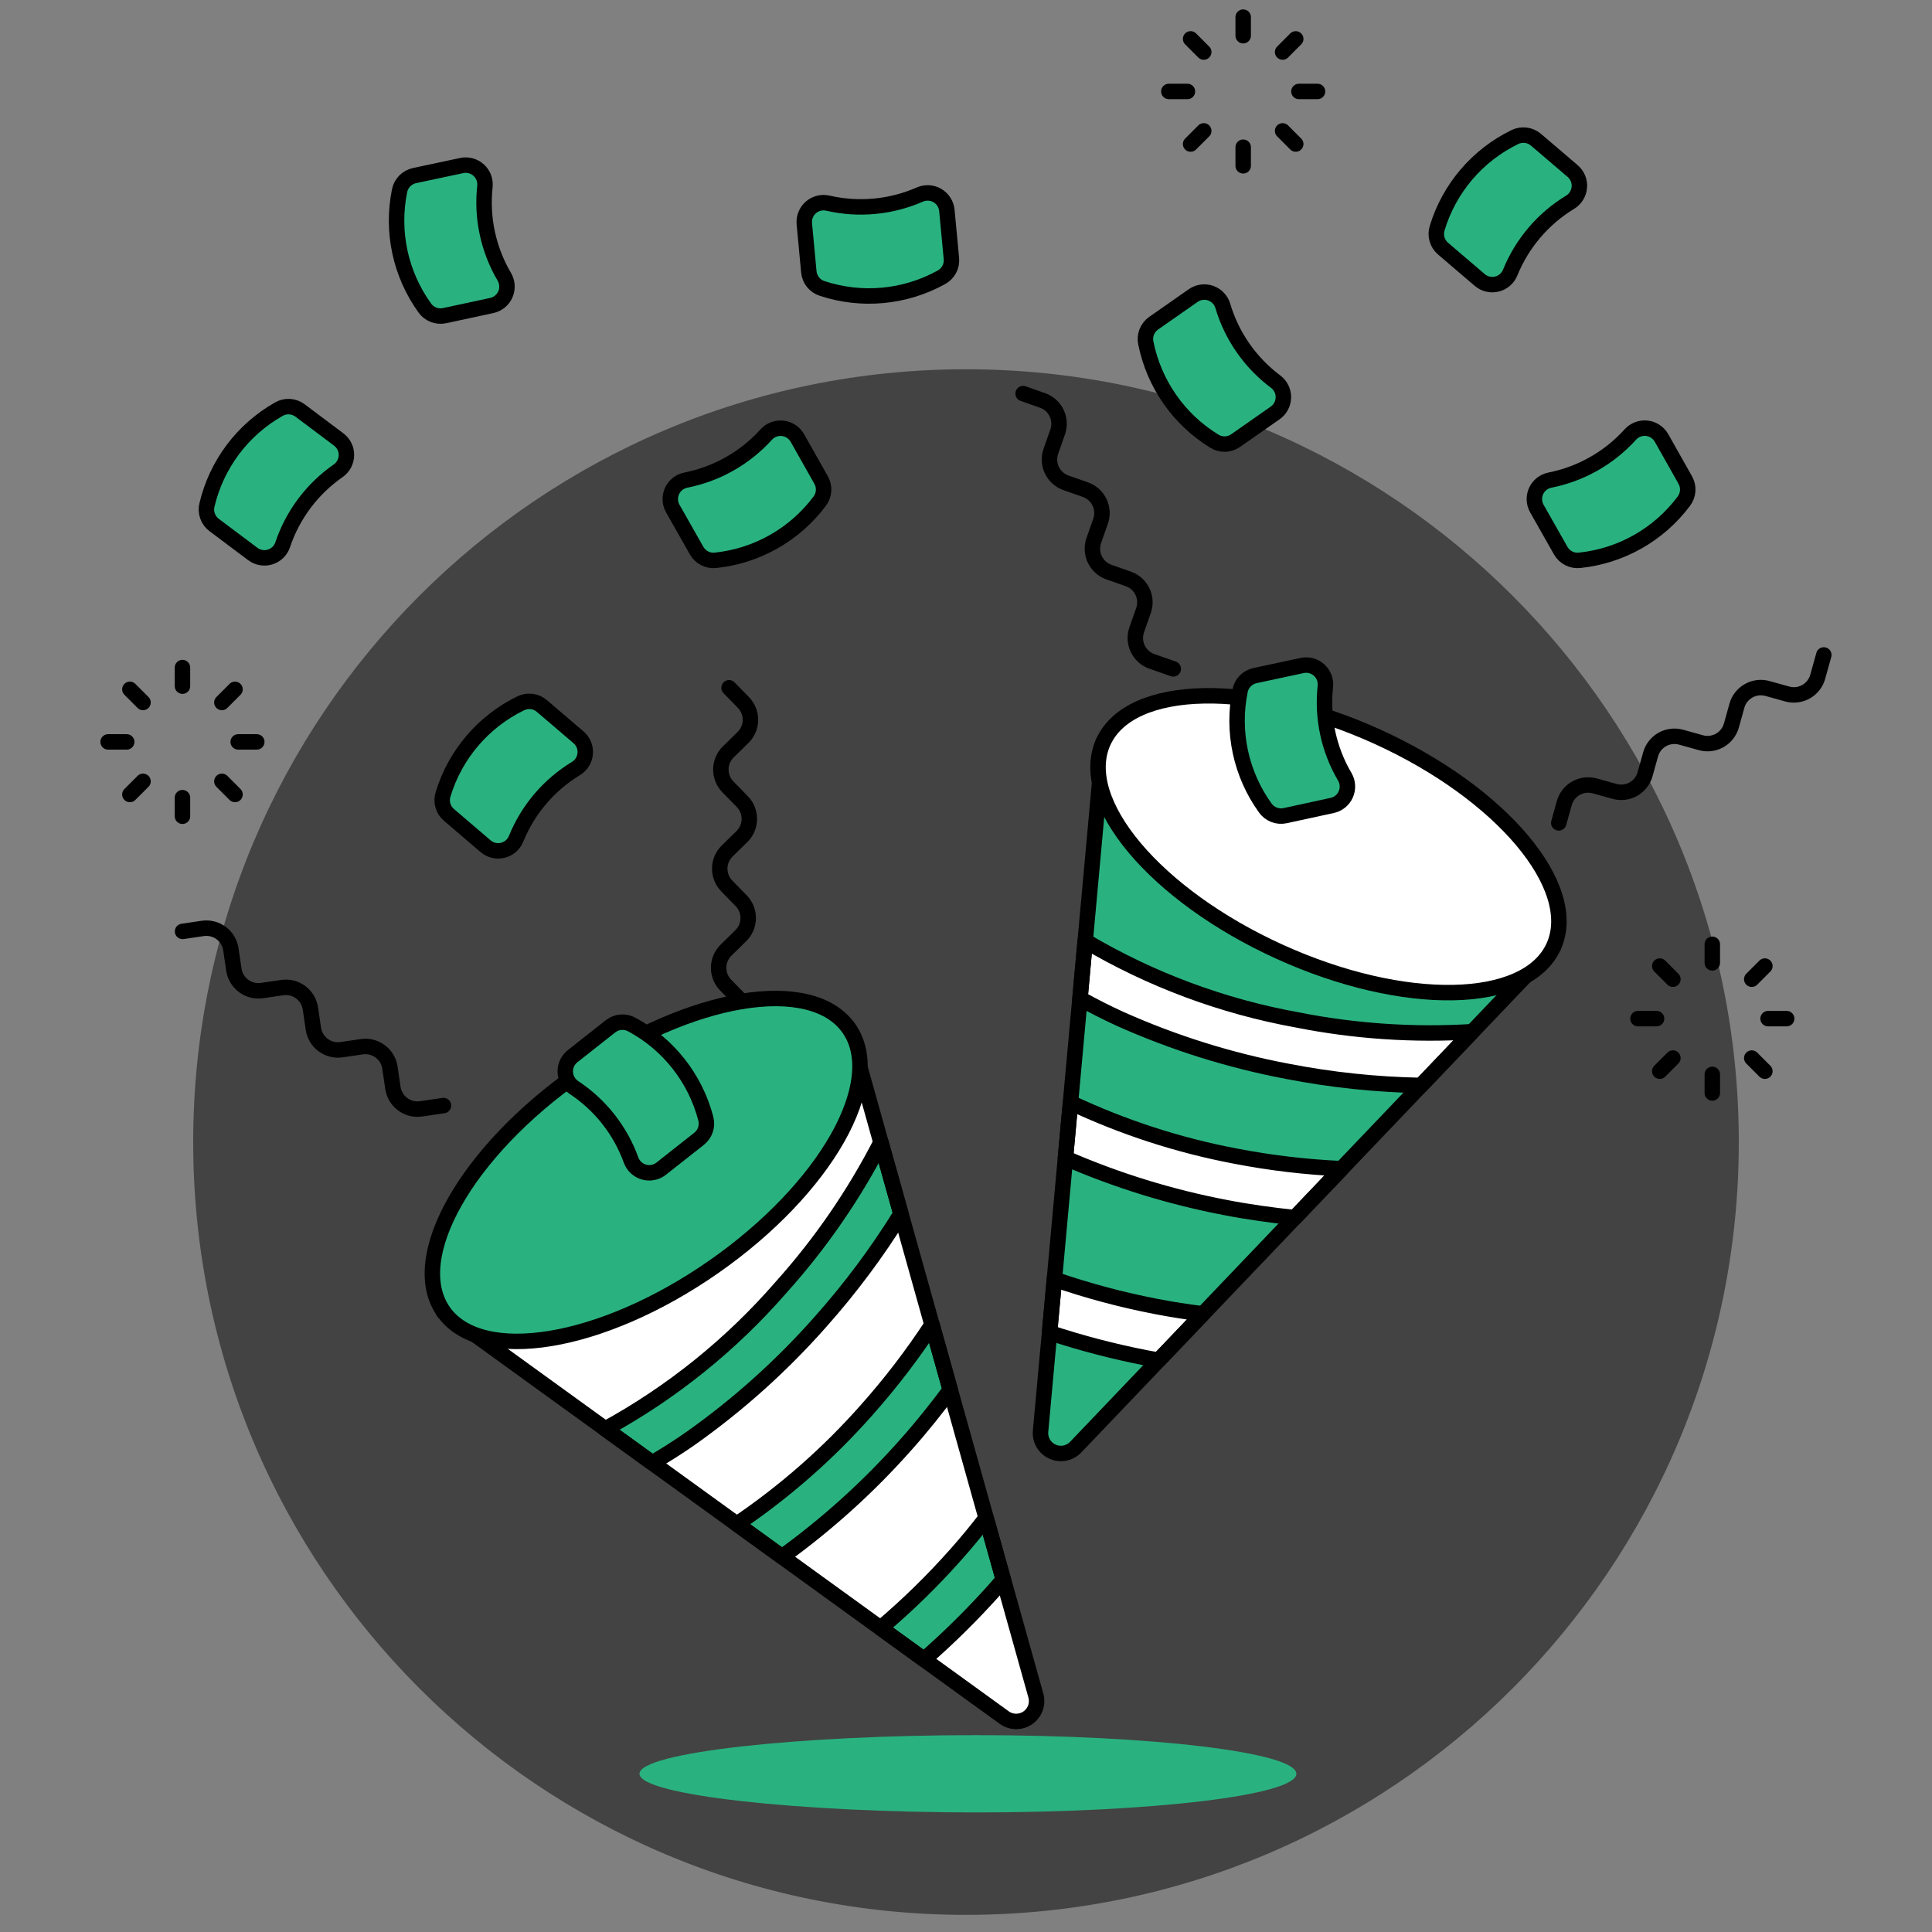 <svg width="100" height="100" viewBox="0 0 100 100" fill="none" xmlns="http://www.w3.org/2000/svg">
<rect x="0" y="0" width="100" height="100" fill="#808080" stroke="none"/>
<path d="M50 99.113C72.091 99.113 90 81.204 90 59.113C90 37.022 72.091 19.113 50 19.113C27.909 19.113 10 37.022 10 59.113C10 81.204 27.909 99.113 50 99.113Z" fill="#434343"/>
<path d="M67.1 91.811C67.1 92.917 59.679 93.811 50.525 93.811C41.371 93.811 33.1 92.917 33.1 91.811C33.1 90.705 41.371 89.811 50.525 89.811C59.679 89.811 67.1 90.707 67.1 91.811Z" fill="#29B27F"/>
<path d="M22.952 67.9L51.977 88.9C52.155 89.029 52.368 89.099 52.588 89.101C52.807 89.103 53.022 89.037 53.202 88.912C53.382 88.786 53.519 88.608 53.593 88.401C53.667 88.194 53.674 87.969 53.615 87.758L43.952 53.258L22.952 67.9Z" fill="white"/>
<path d="M40.446 66.611C37.868 69.583 34.781 72.072 31.33 73.96L33.76 75.717C34.42 75.33 35.08 74.917 35.738 74.457C38.209 72.71 40.468 70.682 42.471 68.413C44.017 66.676 45.41 64.808 46.633 62.83L45.596 59.13C44.207 61.834 42.476 64.349 40.446 66.611Z" fill="#29B27F" stroke="black" stroke-width="0.8" stroke-linecap="round" stroke-linejoin="round"/>
<path d="M44.875 72.963C42.889 75.214 40.626 77.203 38.139 78.885L40.478 80.577C42.827 78.883 44.981 76.934 46.9 74.765C47.72 73.845 48.474 72.898 49.186 71.94L48.241 68.566C47.228 70.112 46.103 71.582 44.875 72.963Z" fill="#29B27F" stroke="black" stroke-width="0.8" stroke-linecap="round" stroke-linejoin="round"/>
<path d="M49.479 80.457C48.272 81.819 46.968 83.092 45.579 84.267L47.826 85.893C49.125 84.76 50.352 83.546 51.5 82.26C51.647 82.094 51.789 81.927 51.932 81.76L51.039 78.569C50.541 79.22 50.018 79.852 49.479 80.457Z" fill="#29B27F" stroke="black" stroke-width="0.8" stroke-linecap="round" stroke-linejoin="round"/>
<path d="M22.952 67.9L51.977 88.9C52.155 89.029 52.368 89.099 52.588 89.101C52.807 89.103 53.022 89.037 53.202 88.912C53.382 88.786 53.519 88.608 53.593 88.401C53.667 88.194 53.674 87.969 53.615 87.758L43.952 53.258L22.952 67.9Z" stroke="black" stroke-width="0.8" stroke-linecap="round" stroke-linejoin="round"/>
<path d="M36.944 65.57C42.74 61.526 45.874 56.004 43.942 53.235C42.011 50.466 35.746 51.499 29.949 55.543C24.152 59.587 21.019 65.109 22.95 67.878C24.882 70.647 31.147 69.614 36.944 65.57Z" fill="#29B27F"/>
<path d="M36.944 65.57C42.74 61.526 45.874 56.004 43.942 53.235C42.011 50.466 35.746 51.499 29.949 55.543C24.152 59.587 21.019 65.109 22.95 67.878C24.882 70.647 31.147 69.614 36.944 65.57Z" stroke="black" stroke-width="0.8" stroke-linecap="round" stroke-linejoin="round"/>
<path d="M57.108 38.4L53.86 74.077C53.84 74.296 53.888 74.515 53.998 74.705C54.109 74.895 54.275 75.046 54.475 75.136C54.675 75.227 54.898 75.254 55.114 75.212C55.329 75.17 55.526 75.062 55.678 74.903L80.415 48.992L57.108 38.4Z" fill="#29B27F"/>
<path d="M67.142 52.79C63.271 52.09 59.555 50.705 56.17 48.7L55.9 51.686C56.57 52.056 57.263 52.412 57.993 52.744C60.756 53.978 63.653 54.887 66.626 55.45C68.909 55.895 71.226 56.14 73.551 56.182L76.206 53.4C73.171 53.587 70.125 53.382 67.142 52.79Z" fill="white" stroke="black" stroke-width="0.8" stroke-linecap="round" stroke-linejoin="round"/>
<path d="M63.939 59.839C60.99 59.28 58.124 58.349 55.409 57.068L55.147 59.943C57.802 61.099 60.577 61.956 63.421 62.5C64.631 62.735 65.831 62.9 67.021 63.025L69.44 60.491C67.593 60.408 65.754 60.191 63.939 59.839Z" fill="white" stroke="black" stroke-width="0.8" stroke-linecap="round" stroke-linejoin="round"/>
<path d="M59.842 67.623C58.055 67.279 56.295 66.808 54.576 66.214L54.324 68.976C55.962 69.517 57.631 69.953 59.324 70.284C59.542 70.327 59.757 70.363 59.974 70.402L62.262 68.002C61.448 67.905 60.638 67.778 59.842 67.623Z" fill="white" stroke="black" stroke-width="0.8" stroke-linecap="round" stroke-linejoin="round"/>
<path d="M57.108 38.4L53.86 74.077C53.84 74.296 53.888 74.515 53.998 74.705C54.109 74.895 54.275 75.046 54.475 75.136C54.675 75.227 54.898 75.254 55.114 75.212C55.329 75.17 55.526 75.062 55.678 74.903L80.415 48.992L57.108 38.4Z" stroke="black" stroke-width="0.8" stroke-linecap="round" stroke-linejoin="round"/>
<path d="M80.415 48.992C81.812 45.918 77.727 41.055 71.291 38.13C64.855 35.206 58.505 35.327 57.108 38.401C55.711 41.475 59.796 46.338 66.232 49.263C72.668 52.187 79.018 52.066 80.415 48.992Z" fill="white"/>
<path d="M80.415 48.992C81.812 45.918 77.727 41.055 71.291 38.13C64.855 35.206 58.505 35.327 57.108 38.401C55.711 41.475 59.796 46.338 66.232 49.263C72.668 52.187 79.018 52.066 80.415 48.992Z" stroke="black" stroke-width="0.8" stroke-linecap="round" stroke-linejoin="round"/>
<path d="M87.228 24.844C87.325 25.016 87.37 25.213 87.356 25.41C87.341 25.607 87.269 25.795 87.148 25.951C86.51 26.802 85.703 27.512 84.778 28.036C83.853 28.561 82.829 28.889 81.772 29C81.576 29.024 81.377 28.989 81.201 28.9C81.025 28.811 80.879 28.672 80.782 28.5L79.549 26.325C79.471 26.188 79.427 26.034 79.42 25.877C79.412 25.719 79.443 25.562 79.508 25.419C79.573 25.275 79.671 25.149 79.794 25.05C79.918 24.952 80.062 24.884 80.217 24.852C81.826 24.535 83.289 23.706 84.388 22.488C84.494 22.371 84.627 22.28 84.775 22.224C84.923 22.169 85.083 22.148 85.24 22.166C85.398 22.184 85.549 22.239 85.681 22.326C85.813 22.414 85.922 22.531 86 22.669L87.228 24.844Z" fill="#29B27F" stroke="black" stroke-width="0.8" stroke-linecap="round" stroke-linejoin="round"/>
<path d="M42.5 24.844C42.597 25.016 42.642 25.213 42.628 25.41C42.613 25.607 42.541 25.795 42.42 25.951C41.782 26.801 40.976 27.511 40.052 28.035C39.127 28.56 38.105 28.888 37.048 29C36.852 29.024 36.653 28.989 36.477 28.9C36.3 28.811 36.154 28.672 36.057 28.5L34.824 26.325C34.746 26.188 34.702 26.034 34.695 25.876C34.688 25.719 34.718 25.562 34.783 25.418C34.849 25.274 34.947 25.148 35.07 25.05C35.194 24.951 35.338 24.884 35.493 24.852C37.102 24.535 38.565 23.705 39.664 22.488C39.77 22.372 39.903 22.282 40.051 22.227C40.198 22.172 40.357 22.152 40.514 22.17C40.67 22.188 40.821 22.242 40.952 22.329C41.084 22.416 41.193 22.533 41.271 22.67L42.5 24.844Z" fill="#29B27F" stroke="black" stroke-width="0.8" stroke-linecap="round" stroke-linejoin="round"/>
<path d="M66.515 42.219C66.322 42.261 66.121 42.244 65.937 42.171C65.754 42.099 65.595 41.973 65.483 41.811C64.862 40.948 64.427 39.965 64.203 38.926C63.98 37.887 63.973 36.812 64.183 35.77C64.218 35.575 64.31 35.395 64.448 35.253C64.585 35.11 64.762 35.012 64.956 34.97L67.401 34.445C67.555 34.413 67.714 34.417 67.866 34.458C68.017 34.499 68.157 34.575 68.274 34.68C68.391 34.785 68.481 34.916 68.538 35.062C68.595 35.209 68.617 35.367 68.601 35.523C68.422 37.153 68.775 38.798 69.608 40.211C69.687 40.347 69.733 40.501 69.741 40.658C69.75 40.816 69.721 40.973 69.657 41.117C69.593 41.262 69.496 41.389 69.374 41.488C69.251 41.588 69.107 41.657 68.953 41.69L66.515 42.219Z" fill="#29B27F" stroke="black" stroke-width="0.8" stroke-linecap="round" stroke-linejoin="round"/>
<path d="M23.011 16.338C22.818 16.38 22.617 16.363 22.433 16.291C22.25 16.218 22.092 16.093 21.979 15.931C21.359 15.067 20.923 14.085 20.699 13.046C20.476 12.006 20.469 10.931 20.679 9.889C20.714 9.694 20.806 9.514 20.944 9.372C21.082 9.229 21.258 9.131 21.452 9.089L23.9 8.568C24.054 8.536 24.213 8.54 24.365 8.581C24.517 8.622 24.657 8.698 24.774 8.803C24.891 8.908 24.981 9.039 25.038 9.186C25.094 9.333 25.116 9.491 25.1 9.647C24.921 11.277 25.274 12.921 26.107 14.334C26.186 14.471 26.232 14.624 26.24 14.781C26.249 14.939 26.22 15.096 26.156 15.241C26.092 15.385 25.995 15.512 25.872 15.611C25.75 15.711 25.605 15.78 25.451 15.813L23.011 16.338Z" fill="#29B27F" stroke="black" stroke-width="0.8" stroke-linecap="round" stroke-linejoin="round"/>
<path d="M15.531 21.246C15.373 21.128 15.184 21.058 14.986 21.047C14.789 21.036 14.593 21.084 14.423 21.184C13.498 21.709 12.691 22.419 12.053 23.27C11.415 24.12 10.959 25.093 10.714 26.128C10.666 26.32 10.675 26.521 10.741 26.707C10.807 26.893 10.926 27.056 11.084 27.174L13.084 28.674C13.21 28.769 13.357 28.832 13.512 28.86C13.668 28.887 13.827 28.877 13.978 28.831C14.129 28.784 14.266 28.703 14.38 28.594C14.493 28.484 14.579 28.349 14.63 28.2C15.15 26.645 16.16 25.3 17.507 24.365C17.636 24.274 17.742 24.154 17.816 24.015C17.889 23.875 17.929 23.72 17.931 23.562C17.934 23.404 17.899 23.248 17.829 23.107C17.759 22.965 17.657 22.842 17.531 22.747L15.531 21.246Z" fill="#29B27F" stroke="black" stroke-width="0.8" stroke-linecap="round" stroke-linejoin="round"/>
<path d="M31.6 53.121C31.755 52.999 31.943 52.925 32.14 52.91C32.337 52.894 32.534 52.937 32.706 53.033C33.643 53.536 34.466 54.227 35.123 55.062C35.781 55.898 36.26 56.859 36.529 57.888C36.582 58.078 36.578 58.28 36.516 58.468C36.455 58.656 36.339 58.821 36.184 58.943L34.223 60.49C34.099 60.588 33.954 60.655 33.799 60.685C33.644 60.716 33.484 60.71 33.333 60.667C33.181 60.624 33.041 60.546 32.925 60.439C32.81 60.332 32.721 60.199 32.666 60.051C32.11 58.508 31.069 57.187 29.7 56.284C29.569 56.196 29.461 56.079 29.384 55.941C29.307 55.803 29.264 55.65 29.258 55.492C29.252 55.334 29.283 55.178 29.349 55.034C29.415 54.891 29.514 54.766 29.638 54.668L31.6 53.121Z" fill="#29B27F" stroke="black" stroke-width="0.8" stroke-linecap="round" stroke-linejoin="round"/>
<path d="M59.714 16.728C59.552 16.841 59.427 17 59.355 17.183C59.283 17.367 59.267 17.568 59.309 17.761C59.519 18.803 59.941 19.791 60.549 20.663C61.157 21.535 61.938 22.273 62.844 22.829C63.011 22.935 63.205 22.99 63.403 22.986C63.6 22.982 63.792 22.919 63.954 22.806L66 21.375C66.13 21.285 66.236 21.166 66.31 21.026C66.385 20.887 66.425 20.733 66.428 20.575C66.432 20.417 66.397 20.261 66.329 20.119C66.26 19.977 66.159 19.854 66.033 19.758C64.719 18.778 63.756 17.398 63.29 15.826C63.244 15.675 63.163 15.537 63.054 15.424C62.944 15.31 62.81 15.224 62.66 15.172C62.511 15.12 62.352 15.105 62.196 15.127C62.039 15.148 61.891 15.207 61.761 15.297L59.714 16.728Z" fill="#29B27F" stroke="black" stroke-width="0.8" stroke-linecap="round" stroke-linejoin="round"/>
<path d="M49.245 13.381C49.264 13.578 49.223 13.776 49.13 13.949C49.036 14.123 48.892 14.265 48.718 14.358C47.787 14.872 46.76 15.188 45.702 15.287C44.643 15.386 43.575 15.266 42.565 14.934C42.376 14.876 42.209 14.763 42.084 14.609C41.96 14.456 41.883 14.269 41.865 14.072L41.632 11.583C41.617 11.426 41.64 11.268 41.698 11.121C41.756 10.975 41.848 10.844 41.967 10.739C42.085 10.635 42.227 10.56 42.379 10.521C42.532 10.482 42.692 10.48 42.846 10.514C44.444 10.883 46.118 10.726 47.619 10.066C47.764 10.004 47.922 9.977 48.079 9.987C48.236 9.997 48.389 10.044 48.525 10.125C48.66 10.205 48.775 10.317 48.859 10.45C48.944 10.584 48.995 10.735 49.01 10.892L49.245 13.381Z" fill="#29B27F" stroke="black" stroke-width="0.8" stroke-linecap="round" stroke-linejoin="round"/>
<path d="M74.69 12.867C74.54 12.739 74.432 12.569 74.379 12.379C74.325 12.189 74.329 11.988 74.39 11.8C74.699 10.783 75.215 9.841 75.904 9.032C76.594 8.224 77.443 7.566 78.398 7.1C78.574 7.011 78.772 6.976 78.968 6.999C79.163 7.022 79.348 7.102 79.498 7.23L81.398 8.851C81.518 8.953 81.612 9.083 81.673 9.228C81.734 9.374 81.759 9.532 81.747 9.689C81.735 9.846 81.686 9.999 81.603 10.133C81.521 10.268 81.409 10.381 81.274 10.464C79.871 11.314 78.781 12.594 78.165 14.114C78.105 14.26 78.011 14.389 77.891 14.492C77.771 14.595 77.629 14.667 77.475 14.704C77.322 14.741 77.162 14.741 77.008 14.705C76.855 14.668 76.712 14.595 76.592 14.493L74.69 12.867Z" fill="#29B27F" stroke="black" stroke-width="0.8" stroke-linecap="round" stroke-linejoin="round"/>
<path d="M23.235 42.176C23.085 42.048 22.977 41.878 22.924 41.688C22.87 41.498 22.874 41.297 22.935 41.109C23.244 40.092 23.759 39.15 24.449 38.342C25.138 37.533 25.987 36.875 26.942 36.409C27.118 36.32 27.316 36.285 27.512 36.308C27.707 36.331 27.892 36.411 28.042 36.539L29.942 38.16C30.062 38.262 30.156 38.391 30.217 38.537C30.278 38.683 30.303 38.84 30.291 38.998C30.279 39.155 30.23 39.307 30.148 39.442C30.066 39.577 29.953 39.69 29.819 39.773C28.416 40.622 27.325 41.903 26.71 43.423C26.65 43.569 26.556 43.698 26.436 43.801C26.316 43.904 26.173 43.976 26.02 44.013C25.866 44.05 25.706 44.05 25.553 44.014C25.4 43.977 25.257 43.904 25.137 43.802L23.235 42.176Z" fill="#29B27F" stroke="black" stroke-width="0.8" stroke-linecap="round" stroke-linejoin="round"/>
<path d="M9.444 35.515V34.553" stroke="black" stroke-width="0.8" stroke-linecap="round" stroke-linejoin="round"/>
<path d="M11.484 36.36L12.164 35.68" stroke="black" stroke-width="0.8" stroke-linecap="round" stroke-linejoin="round"/>
<path d="M12.329 38.401H13.291" stroke="black" stroke-width="0.8" stroke-linecap="round" stroke-linejoin="round"/>
<path d="M11.484 40.442L12.164 41.122" stroke="black" stroke-width="0.8" stroke-linecap="round" stroke-linejoin="round"/>
<path d="M9.444 41.287V42.249" stroke="black" stroke-width="0.8" stroke-linecap="round" stroke-linejoin="round"/>
<path d="M7.403 40.442L6.723 41.122" stroke="black" stroke-width="0.8" stroke-linecap="round" stroke-linejoin="round"/>
<path d="M6.558 38.401H5.596" stroke="black" stroke-width="0.8" stroke-linecap="round" stroke-linejoin="round"/>
<path d="M7.403 36.36L6.723 35.68" stroke="black" stroke-width="0.8" stroke-linecap="round" stroke-linejoin="round"/>
<path d="M64.347 1.848V0.887" stroke="black" stroke-width="0.8" stroke-linecap="round" stroke-linejoin="round"/>
<path d="M66.387 2.694L67.067 2.013" stroke="black" stroke-width="0.8" stroke-linecap="round" stroke-linejoin="round"/>
<path d="M67.232 4.734H68.194" stroke="black" stroke-width="0.8" stroke-linecap="round" stroke-linejoin="round"/>
<path d="M66.387 6.775L67.067 7.455" stroke="black" stroke-width="0.8" stroke-linecap="round" stroke-linejoin="round"/>
<path d="M64.347 7.62V8.582" stroke="black" stroke-width="0.8" stroke-linecap="round" stroke-linejoin="round"/>
<path d="M62.306 6.775L61.626 7.455" stroke="black" stroke-width="0.8" stroke-linecap="round" stroke-linejoin="round"/>
<path d="M61.461 4.734H60.499" stroke="black" stroke-width="0.8" stroke-linecap="round" stroke-linejoin="round"/>
<path d="M62.306 2.694L61.626 2.013" stroke="black" stroke-width="0.8" stroke-linecap="round" stroke-linejoin="round"/>
<path d="M88.629 49.838V48.876" stroke="black" stroke-width="0.8" stroke-linecap="round" stroke-linejoin="round"/>
<path d="M90.67 50.684L91.35 50.003" stroke="black" stroke-width="0.8" stroke-linecap="round" stroke-linejoin="round"/>
<path d="M91.515 52.724H92.477" stroke="black" stroke-width="0.8" stroke-linecap="round" stroke-linejoin="round"/>
<path d="M90.67 54.765L91.35 55.445" stroke="black" stroke-width="0.8" stroke-linecap="round" stroke-linejoin="round"/>
<path d="M88.629 55.61V56.572" stroke="black" stroke-width="0.8" stroke-linecap="round" stroke-linejoin="round"/>
<path d="M86.589 54.765L85.909 55.445" stroke="black" stroke-width="0.8" stroke-linecap="round" stroke-linejoin="round"/>
<path d="M85.744 52.724H84.782" stroke="black" stroke-width="0.8" stroke-linecap="round" stroke-linejoin="round"/>
<path d="M86.589 50.684L85.909 50.003" stroke="black" stroke-width="0.8" stroke-linecap="round" stroke-linejoin="round"/>
<path d="M60.729 34.621L59.623 34.234C59.464 34.178 59.318 34.092 59.192 33.98C59.066 33.867 58.964 33.731 58.891 33.58C58.818 33.428 58.775 33.263 58.766 33.095C58.757 32.926 58.78 32.758 58.836 32.599L59.188 31.599C59.244 31.44 59.268 31.272 59.258 31.103C59.249 30.935 59.206 30.77 59.133 30.619C59.06 30.467 58.958 30.331 58.832 30.218C58.707 30.106 58.56 30.02 58.401 29.964L57.401 29.613C57.242 29.557 57.096 29.471 56.97 29.359C56.844 29.246 56.742 29.11 56.669 28.959C56.596 28.807 56.553 28.642 56.544 28.474C56.535 28.305 56.558 28.137 56.614 27.978L56.966 26.978C57.022 26.819 57.046 26.651 57.036 26.483C57.027 26.314 56.984 26.15 56.911 25.998C56.838 25.846 56.736 25.71 56.61 25.598C56.485 25.486 56.338 25.4 56.179 25.344L55.179 24.993C55.02 24.937 54.873 24.851 54.748 24.739C54.622 24.626 54.52 24.49 54.447 24.339C54.374 24.187 54.331 24.022 54.322 23.854C54.313 23.686 54.336 23.517 54.392 23.358L54.744 22.358C54.8 22.199 54.824 22.031 54.814 21.863C54.805 21.694 54.762 21.53 54.689 21.378C54.616 21.226 54.514 21.09 54.388 20.978C54.263 20.866 54.116 20.78 53.957 20.724L52.957 20.373" stroke="black" stroke-width="0.8" stroke-linecap="round" stroke-linejoin="round"/>
<path d="M38.381 51.828L37.561 50.989C37.443 50.869 37.35 50.726 37.288 50.57C37.225 50.414 37.194 50.247 37.196 50.078C37.197 49.91 37.233 49.743 37.299 49.589C37.365 49.434 37.462 49.294 37.582 49.176L38.341 48.433C38.584 48.195 38.723 47.871 38.727 47.531C38.731 47.19 38.6 46.862 38.362 46.619L37.619 45.859C37.501 45.739 37.408 45.596 37.346 45.44C37.283 45.284 37.252 45.117 37.254 44.949C37.255 44.78 37.29 44.614 37.356 44.459C37.423 44.304 37.519 44.164 37.639 44.046L38.399 43.303C38.642 43.065 38.781 42.741 38.785 42.401C38.789 42.06 38.658 41.733 38.42 41.489L37.677 40.729C37.559 40.609 37.466 40.466 37.404 40.31C37.341 40.154 37.31 39.987 37.312 39.819C37.313 39.65 37.348 39.484 37.414 39.329C37.481 39.174 37.577 39.034 37.697 38.916L38.457 38.173C38.7 37.935 38.839 37.611 38.843 37.27C38.846 36.93 38.715 36.602 38.477 36.359L37.735 35.6" stroke="black" stroke-width="0.8" stroke-linecap="round" stroke-linejoin="round"/>
<path d="M22.953 57.224L21.793 57.394C21.456 57.444 21.114 57.357 20.841 57.154C20.568 56.952 20.387 56.649 20.337 56.312L20.183 55.26C20.158 55.093 20.101 54.933 20.015 54.789C19.929 54.644 19.815 54.518 19.68 54.418C19.544 54.317 19.391 54.244 19.227 54.203C19.064 54.162 18.895 54.154 18.728 54.178L17.676 54.332C17.509 54.357 17.34 54.348 17.176 54.307C17.013 54.266 16.859 54.193 16.724 54.092C16.589 53.992 16.475 53.866 16.389 53.721C16.302 53.577 16.245 53.417 16.221 53.25L16.067 52.2C16.042 52.033 15.985 51.873 15.899 51.728C15.812 51.584 15.698 51.458 15.563 51.357C15.428 51.256 15.274 51.183 15.111 51.142C14.947 51.101 14.778 51.093 14.611 51.117L13.56 51.271C13.393 51.296 13.223 51.287 13.06 51.246C12.897 51.205 12.743 51.132 12.608 51.031C12.473 50.931 12.359 50.805 12.273 50.66C12.186 50.516 12.129 50.356 12.105 50.189L11.95 49.138C11.901 48.802 11.721 48.5 11.449 48.296C11.177 48.093 10.836 48.006 10.5 48.054L9.449 48.209" stroke="black" stroke-width="0.8" stroke-linecap="round" stroke-linejoin="round"/>
<path d="M94.4 33.9L94.085 35.03C94.04 35.192 93.963 35.344 93.859 35.477C93.755 35.609 93.627 35.72 93.48 35.803C93.333 35.885 93.172 35.938 93.005 35.959C92.838 35.979 92.668 35.966 92.506 35.921L91.482 35.636C91.154 35.545 90.804 35.588 90.508 35.755C90.211 35.922 89.994 36.2 89.902 36.527L89.617 37.551C89.572 37.713 89.495 37.865 89.391 37.998C89.287 38.13 89.159 38.241 89.012 38.324C88.865 38.406 88.704 38.459 88.537 38.48C88.37 38.5 88.2 38.487 88.038 38.442L87.014 38.157C86.686 38.066 86.336 38.108 86.039 38.275C85.743 38.443 85.525 38.72 85.434 39.048L85.149 40.072C85.104 40.234 85.027 40.386 84.923 40.519C84.819 40.651 84.691 40.762 84.544 40.845C84.397 40.927 84.236 40.98 84.069 41.001C83.902 41.021 83.732 41.008 83.57 40.963L82.546 40.678C82.218 40.587 81.868 40.63 81.571 40.797C81.275 40.964 81.057 41.242 80.966 41.57L80.681 42.593" stroke="black" stroke-width="0.8" stroke-linecap="round" stroke-linejoin="round"/>
</svg>

